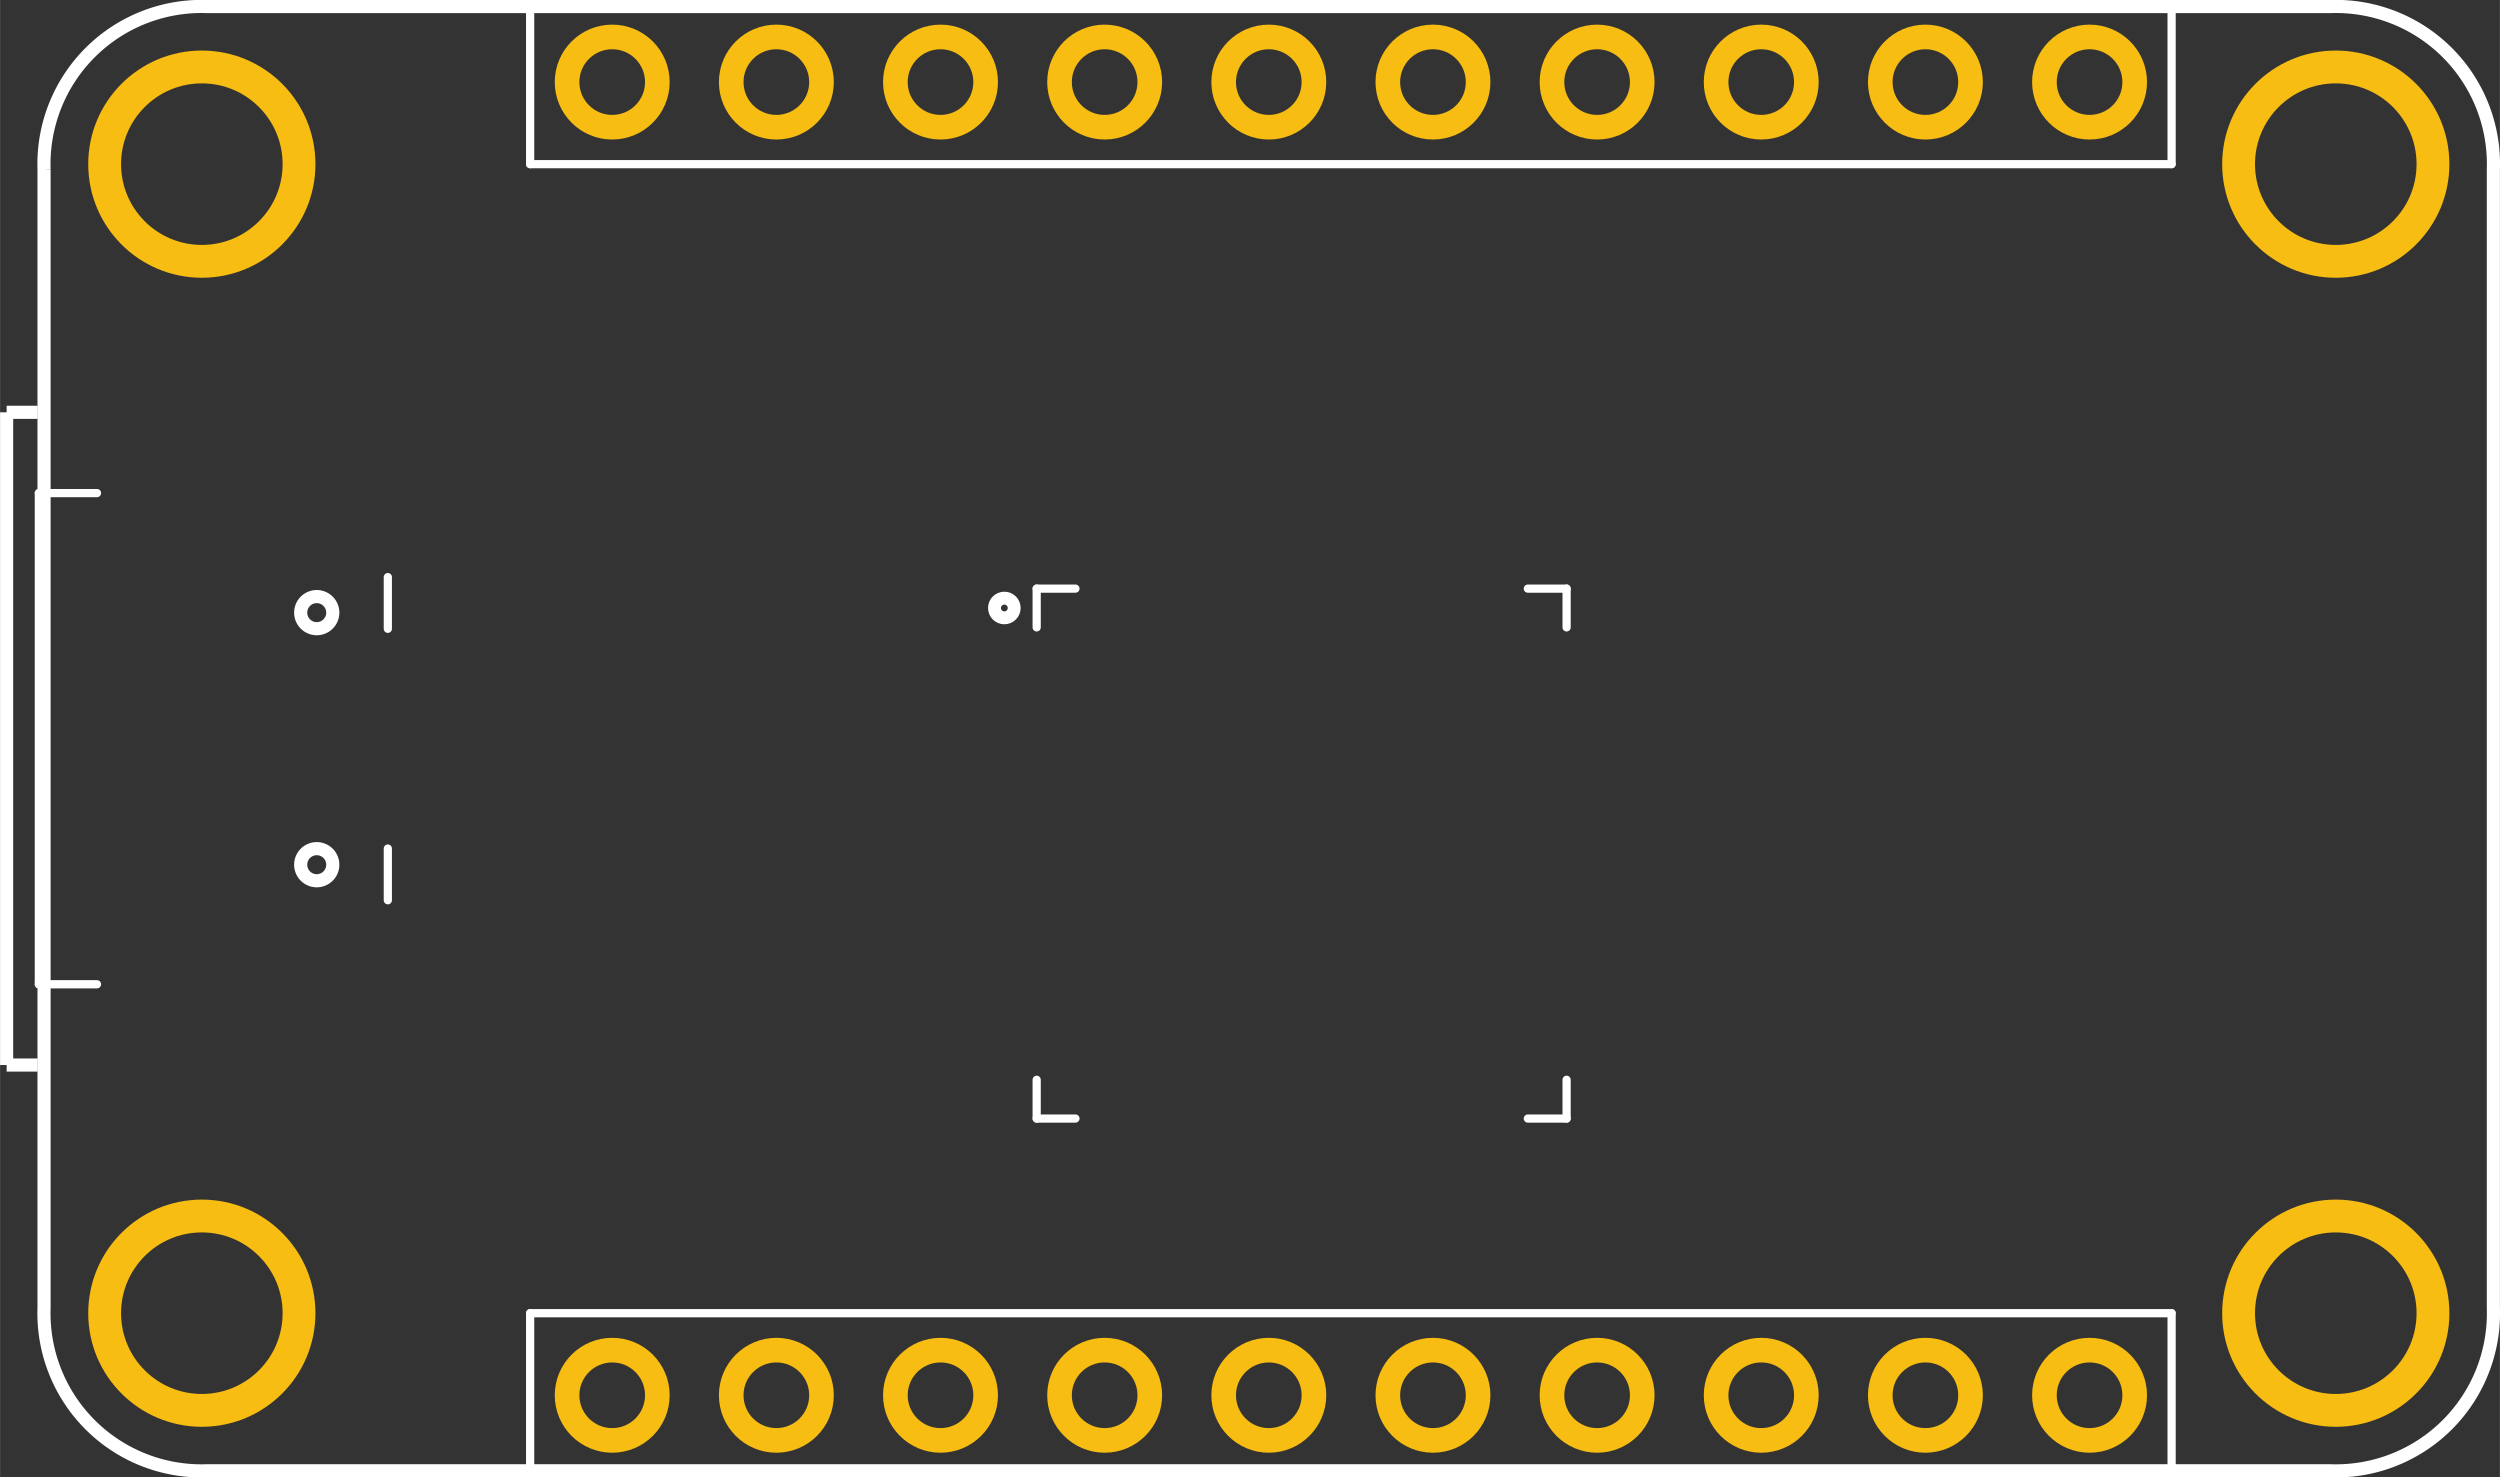 <?xml version='1.0' encoding='UTF-8' standalone='no'?>
<!-- Created with Fritzing (http://www.fritzing.org/) -->
<svg xmlns="http://www.w3.org/2000/svg" height="0.9in" baseProfile="tiny" x="0in" width="1.523in"  y="0in" viewBox="0 0 109.65 64.8" version="1.2">
    <rect x="0" y="0" width="109.65" height="64.8" fill="#333333" stroke="none"/>
    <desc>
        <referenceFile>Adafruit FT232H Breakout_pcb.svg</referenceFile>
    </desc>
    <desc >Fritzing footprint generated by brd2svg</desc>
    <g  id="silkscreen" gorn="0.1">
        <path stroke="white"  stroke-width="0.576" d="M1.929,7.424A6.912,6.912,0,0,1,9.091,0.288L102.2,0.288A6.912,6.912,0,0,1,109.362,7.424L109.362,57.376A6.912,6.912,0,0,1,102.2,64.512L9.091,64.512A6.912,6.912,0,0,1,1.929,57.376L1.929,7.424M13.186,26.872a0.704,0.704,0,1,0,1.408,0,0.704,0.704,0,1,0,-1.408,0zM13.186,37.928a0.704,0.704,0,1,0,1.408,0,0.704,0.704,0,1,0,-1.408,0z" fill="none"/>
        <g >
            <title >element:IC2</title>
            <g >
                <title >package:QFN48_8MM</title>
                <line stroke-linecap="round" y2="25.818" stroke="white"  stroke-width="0.36" x2="45.468" y1="25.818" x1="47.169"/>
                <line stroke-linecap="round" y2="27.519" stroke="white"  stroke-width="0.36" x2="45.468" y1="25.818" x1="45.468"/>
                <line stroke-linecap="round" y2="25.818" stroke="white"  stroke-width="0.36" x2="68.712" y1="25.818" x1="67.011"/>
                <line stroke-linecap="round" y2="27.519" stroke="white"  stroke-width="0.36" x2="68.712" y1="25.818" x1="68.712"/>
                <line stroke-linecap="round" y2="49.062" stroke="white"  stroke-width="0.36" x2="45.468" y1="47.361" x1="45.468"/>
                <line stroke-linecap="round" y2="49.062" stroke="white"  stroke-width="0.36" x2="47.169" y1="49.062" x1="45.468"/>
                <line stroke-linecap="round" y2="49.062" stroke="white"  stroke-width="0.36" x2="68.712" y1="47.361" x1="68.712"/>
                <line stroke-linecap="round" y2="49.062" stroke="white"  stroke-width="0.36" x2="67.011" y1="49.062" x1="68.712"/>
                <circle cx="44.05" r="0.283" cy="26.668" stroke="white"  stroke-width="0.864" fill="none"/>
            </g>
        </g>
        <g >
            <title >element:U$2</title>
            <g >
                <title >package:1X10-BIG</title>
                <line stroke-linecap="round" y2="57.6" stroke="white"  stroke-width="0.36" x2="95.249" y1="57.6" x1="23.25"/>
                <line stroke-linecap="round" y2="64.8" stroke="white"  stroke-width="0.36" x2="95.249" y1="57.6" x1="95.249"/>
                <line stroke-linecap="round" y2="64.8" stroke="white"  stroke-width="0.36" x2="23.25" y1="64.8" x1="95.249"/>
                <line stroke-linecap="round" y2="57.6" stroke="white"  stroke-width="0.36" x2="23.25" y1="64.8" x1="23.25"/>
            </g>
        </g>
        <g >
            <title >element:U$3</title>
            <g >
                <title >package:1X10-BIG</title>
                <line stroke-linecap="round" y2="7.2" stroke="white"  stroke-width="0.36" x2="23.25" y1="7.2" x1="95.249"/>
                <line stroke-linecap="round" y2="0" stroke="white"  stroke-width="0.36" x2="23.25" y1="7.2" x1="23.25"/>
                <line stroke-linecap="round" y2="0" stroke="white"  stroke-width="0.36" x2="95.249" y1="0" x1="23.25"/>
                <line stroke-linecap="round" y2="7.2" stroke="white"  stroke-width="0.36" x2="95.249" y1="0" x1="95.249"/>
            </g>
        </g>
        <g >
            <title >element:U$9</title>
            <g >
                <title >package:ADAFRUIT_TEXT_30MM</title>
            </g>
        </g>
        <g >
            <title >element:X1</title>
            <g >
                <title >package:4UCONN_20329</title>
                <line stroke-linecap="round" y2="27.581" stroke="white"  stroke-width="0.36" x2="17.008" y1="25.313" x1="17.008"/>
                <line stroke-linecap="round" y2="39.487" stroke="white"  stroke-width="0.36" x2="17.008" y1="37.219" x1="17.008"/>
                <line stroke-linecap="round" y2="21.628" stroke="white"  stroke-width="0.36" x2="1.701" y1="21.628" x1="4.252"/>
                <line stroke-linecap="round" y2="43.172" stroke="white"  stroke-width="0.36" x2="1.701" y1="21.628" x1="1.701"/>
                <line stroke-linecap="round" y2="43.172" stroke="white"  stroke-width="0.36" x2="4.252" y1="43.172" x1="1.701"/>
            </g>
        </g>
        <line y2="46.715" stroke="white"  stroke-width="0.576" x2="1.65" fill-opacity="1" y1="46.715" fill="none" x1="0.288"/>
        <line y2="18.085" stroke="white"  stroke-width="0.576" x2="1.65" fill-opacity="1" y1="18.085" fill="none" x1="0.288"/>
        <line y2="18.085" stroke="white"  stroke-width="0.576" x2="0.288" fill-opacity="1" y1="46.715" fill="none" x1="0.288"/>
    </g>
    <g  id="copper1" gorn="0.2">
        <g  id="copper0" gorn="0.2.0">
            <circle cx="55.65" r="1.98" cy="3.6" connectorname="C5" stroke="#F7BD13"  stroke-width="1.08" fill="none" id="connector113pad" gorn="0.2.0.0"/>
            <circle cx="77.249" r="1.98" cy="61.2" connectorname="D5" stroke="#F7BD13"  stroke-width="1.08" fill="none" id="connector105pad" gorn="0.2.0.1"/>
            <circle cx="102.45" r="4.263" cy="57.6" connectorname="P$1" stroke="#F7BD13"  stroke-width="1.44" fill="none" id="connector121pad" gorn="0.2.0.2"/>
            <circle cx="48.45" r="1.98" cy="61.2" connectorname="D1" stroke="#F7BD13"  stroke-width="1.08" fill="none" id="connector101pad" gorn="0.2.0.3"/>
            <circle cx="84.45" r="1.98" cy="3.6" connectorname="C1" stroke="#F7BD13"  stroke-width="1.08" fill="none" id="connector109pad" gorn="0.2.0.4"/>
            <circle cx="26.85" r="1.98" cy="3.6" connectorname="C9" stroke="#F7BD13"  stroke-width="1.08" fill="none" id="connector117pad" gorn="0.2.0.5"/>
            <circle cx="34.05" r="1.98" cy="61.2" connectorname="GND" stroke="#F7BD13"  stroke-width="1.08" fill="none" id="connector99pad" gorn="0.2.0.6"/>
            <circle cx="62.85" r="1.98" cy="61.2" connectorname="D3" stroke="#F7BD13"  stroke-width="1.08" fill="none" id="connector103pad" gorn="0.2.0.7"/>
            <circle cx="91.65" r="1.98" cy="61.2" connectorname="D7" stroke="#F7BD13"  stroke-width="1.08" fill="none" id="connector107pad" gorn="0.2.0.8"/>
            <circle cx="70.05" r="1.98" cy="3.6" connectorname="C3" stroke="#F7BD13"  stroke-width="1.08" fill="none" id="connector111pad" gorn="0.2.0.9"/>
            <circle cx="41.25" r="1.98" cy="3.6" connectorname="C7" stroke="#F7BD13"  stroke-width="1.08" fill="none" id="connector115pad" gorn="0.2.0.10"/>
            <circle cx="8.85" r="4.263" cy="57.6" connectorname="P$1" stroke="#F7BD13"  stroke-width="1.44" fill="none" id="connector119pad" gorn="0.2.0.11"/>
            <circle cx="26.85" r="1.98" cy="61.2" connectorname="+5V" stroke="#F7BD13"  stroke-width="1.08" fill="none" id="connector98pad" gorn="0.2.0.12"/>
            <circle cx="41.25" r="1.98" cy="61.2" connectorname="D0" stroke="#F7BD13"  stroke-width="1.08" fill="none" id="connector100pad" gorn="0.2.0.13"/>
            <circle cx="55.65" r="1.98" cy="61.2" connectorname="D2" stroke="#F7BD13"  stroke-width="1.08" fill="none" id="connector102pad" gorn="0.2.0.14"/>
            <circle cx="70.05" r="1.98" cy="61.2" connectorname="D4" stroke="#F7BD13"  stroke-width="1.08" fill="none" id="connector104pad" gorn="0.2.0.15"/>
            <circle cx="84.45" r="1.98" cy="61.2" connectorname="D6" stroke="#F7BD13"  stroke-width="1.08" fill="none" id="connector106pad" gorn="0.2.0.16"/>
            <circle cx="91.65" r="1.98" cy="3.6" connectorname="C0" stroke="#F7BD13"  stroke-width="1.08" fill="none" id="connector108pad" gorn="0.2.0.17"/>
            <circle cx="77.249" r="1.98" cy="3.6" connectorname="C2" stroke="#F7BD13"  stroke-width="1.08" fill="none" id="connector110pad" gorn="0.2.0.18"/>
            <circle cx="62.85" r="1.98" cy="3.6" connectorname="C4" stroke="#F7BD13"  stroke-width="1.08" fill="none" id="connector112pad" gorn="0.2.0.19"/>
            <circle cx="48.45" r="1.98" cy="3.6" connectorname="C6" stroke="#F7BD13"  stroke-width="1.08" fill="none" id="connector114pad" gorn="0.2.0.20"/>
            <circle cx="34.05" r="1.98" cy="3.6" connectorname="C8" stroke="#F7BD13"  stroke-width="1.08" fill="none" id="connector116pad" gorn="0.2.0.21"/>
            <circle cx="8.85" r="4.263" cy="7.2" connectorname="P$1" stroke="#F7BD13"  stroke-width="1.44" fill="none" id="connector118pad" gorn="0.2.0.22"/>
            <circle cx="102.45" r="4.263" cy="7.2" connectorname="P$1" stroke="#F7BD13"  stroke-width="1.44" fill="none" id="connector120pad" gorn="0.2.0.23"/>
        </g>
    </g>
</svg>
